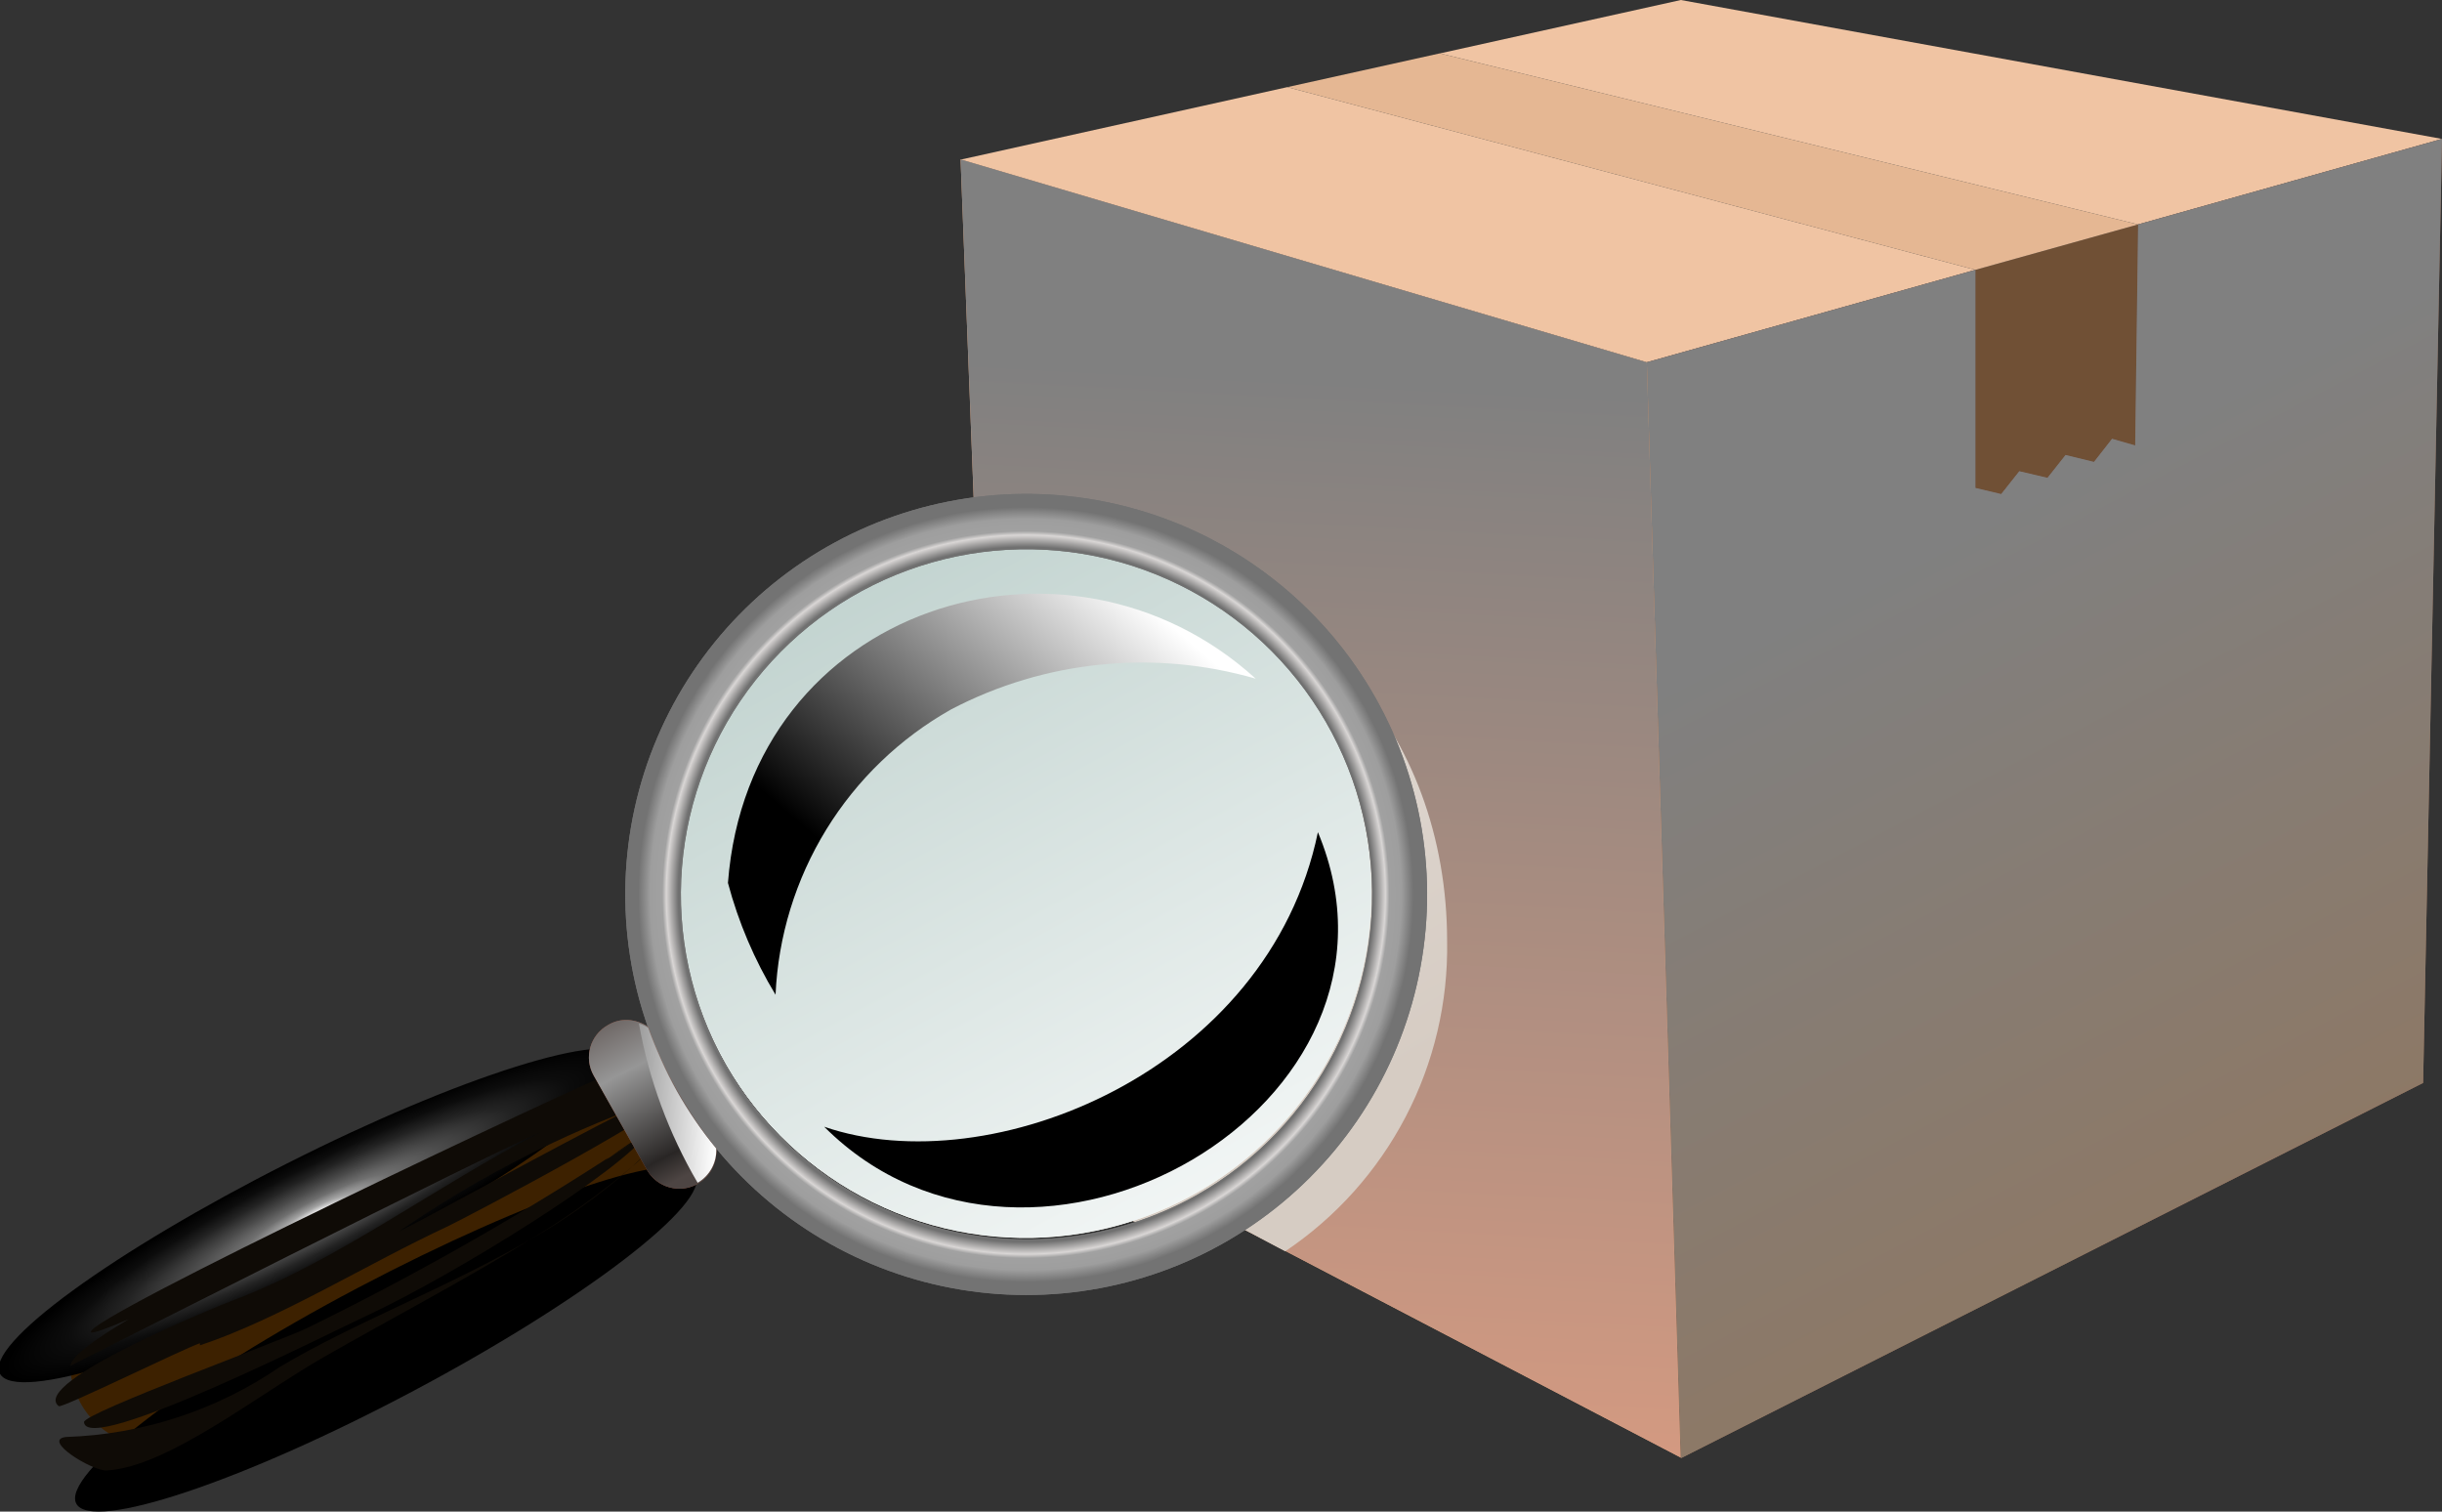 <svg width="231" height="143" viewBox="0 0 231 143" fill="none" xmlns="http://www.w3.org/2000/svg">
<rect x="0" y="0" width="231" height="143" fill="#333333" stroke="none"/>
<path d="M191.012 44.576L189.302 46.737L186.862 46.159V25.529L202.254 21.233L201.977 42.139L199.789 41.511L198.079 43.697L195.388 43.043L193.678 45.204L191.012 44.576Z" fill="#705035"/>
<path d="M202.254 21.233L186.862 25.529L121.775 8.242L136.186 5.051H136.211L202.254 21.233Z" fill="#E5B793"/>
<path d="M231 13.142L202.254 21.233L136.211 5.051L158.997 0L231 13.142Z" fill="#F0C4A3"/>
<path d="M186.862 25.53L155.777 34.274L90.866 15.102L121.775 8.242L186.862 25.53Z" fill="#F0C4A3"/>
<path d="M231 13.142L229.214 102.444L158.997 137.949L155.777 34.274L186.862 25.529V46.159L189.302 46.737L191.012 44.576L193.678 45.204L195.388 43.043L198.079 43.697L199.789 41.51L201.977 42.139L202.254 21.233L231 13.142Z" fill="#936852"/>
<path style="mix-blend-mode:hard-light" d="M231 13.142L229.214 102.444L158.997 137.949L155.777 34.274L186.862 25.529V46.159L189.302 46.737L191.012 44.576L193.678 45.204L195.388 43.043L198.079 43.697L199.789 41.51L201.977 42.139L202.254 21.233L231 13.142Z" fill="url(#paint0_linear)"/>
<path d="M133.294 84.579C133.298 90.784 131.675 96.882 128.586 102.265C125.498 107.648 121.051 112.128 115.689 115.259L158.971 137.874L155.777 34.274L90.866 15.076L92.199 49.526C94.078 49.214 95.978 49.054 97.883 49.049C107.29 49.082 116.301 52.841 122.938 59.501C129.576 66.161 133.3 75.18 133.294 84.579Z" fill="#E9AA81"/>
<path style="mix-blend-mode:hard-light" d="M133.294 84.579C133.298 90.784 131.675 96.882 128.586 102.265C125.498 107.648 121.051 112.128 115.689 115.259L158.971 137.874L155.777 34.274L90.866 15.076L92.199 49.526C94.078 49.214 95.978 49.054 97.883 49.049C107.29 49.082 116.301 52.841 122.938 59.501C129.576 66.161 133.3 75.18 133.294 84.579Z" fill="url(#paint1_linear)"/>
<path d="M112.972 118.526C120.157 114.302 125.755 107.838 128.905 100.127C132.055 92.416 132.584 83.885 130.41 75.844C128.236 67.804 123.48 60.699 116.872 55.622C110.264 50.545 102.17 47.776 93.834 47.742C91.795 47.736 89.76 47.895 87.747 48.219L90.011 106.615L112.972 118.526Z" fill="#E9AA81"/>
<path style="mix-blend-mode:hard-light" d="M112.972 118.526C120.157 114.302 125.755 107.838 128.905 100.127C132.055 92.416 132.584 83.885 130.41 75.844C128.236 67.804 123.48 60.699 116.872 55.622C110.264 50.545 102.17 47.776 93.834 47.742C91.795 47.736 89.76 47.895 87.747 48.219L90.011 106.615L112.972 118.526Z" fill="url(#paint2_linear)"/>
<path style="mix-blend-mode:multiply" d="M88.024 57.014C92.857 54.692 98.153 53.489 103.516 53.496C123.384 53.496 136.89 69.201 136.89 89.052C136.988 94.828 135.638 100.537 132.963 105.659C130.288 110.781 126.372 115.152 121.574 118.375L116.845 115.863L112.897 118.501L89.935 106.465L88.024 57.014Z" fill="url(#paint3_linear)"/>
<path d="M11.519 136.241C9.812 135.523 8.407 134.235 7.545 132.597C6.535 130.674 6.331 128.43 6.977 126.357C7.623 124.284 9.067 122.552 10.991 121.541L57.467 100.359C58.739 99.819 60.168 99.778 61.468 100.246C62.769 100.713 63.844 101.654 64.48 102.88C65.116 104.106 65.265 105.527 64.897 106.857C64.529 108.188 63.672 109.331 62.497 110.058L18.712 136.04C17.608 136.621 16.386 136.942 15.139 136.976C13.892 137.011 12.653 136.76 11.519 136.241Z" fill="#3D2100"/>
<path style="mix-blend-mode:screen" d="M59.303 99.982C60.686 102.721 48.589 111.616 32.242 119.908C15.895 128.2 1.509 132.698 0 129.959C-1.509 127.22 10.815 118.325 27.162 110.058C43.509 101.791 57.844 97.268 59.303 99.982Z" fill="url(#paint4_radial)"/>
<path style="mix-blend-mode:screen" d="M65.792 111.113C67.25 113.802 55.304 122.973 39.133 131.567C22.962 140.16 8.652 144.935 7.218 142.246C5.785 139.557 17.605 130.386 33.877 121.817C50.149 113.249 64.333 108.425 65.792 111.113Z" fill="url(#paint5_radial)"/>
<g style="mix-blend-mode:screen">
<g style="mix-blend-mode:screen">
<path d="M20.9 126.567L18.913 127.27L20.9 126.567Z" fill="#0F0B06"/>
</g>
<g style="mix-blend-mode:screen">
<path d="M18.913 127.27C26.458 124.757 34.732 119.556 42.403 115.988C43.987 115.234 65.591 103.927 64.333 102.897C64.333 102.897 63.453 103.098 62.296 103.65C65.515 101.414 65.641 98.399 59.278 100.886C54.022 102.947 7.998 124.757 8.601 126.014C8.601 126.215 10.01 125.737 12.148 124.808C8.853 126.768 6.715 128.351 6.665 129.205C6.665 129.205 47.131 108.701 51.079 107.143C41.271 112.169 31.89 119.305 22.157 122.973C20.975 123.401 2.716 130.788 5.558 133.024C5.86 133.251 17.278 127.622 18.913 127.069V127.27ZM60.083 102.143L56.285 103.776C58.046 103.022 59.379 102.444 60.083 102.193V102.143ZM59.379 105.032C52.161 108.676 39.51 115.686 37.75 116.491C44.481 111.844 51.742 108.015 59.379 105.083V105.032Z" fill="#0F0B06"/>
</g>
<g style="mix-blend-mode:screen">
<path d="M61.34 107.068C60.029 107.821 58.768 108.66 57.568 109.58C58.825 108.701 60.058 108.048 61.34 107.068Z" fill="#0F0B06"/>
</g>
<g style="mix-blend-mode:screen">
<path d="M57.568 109.505C48.391 115.444 38.867 120.831 29.048 125.637C26.734 126.767 7.897 133.678 7.947 134.532C8.174 137.773 31.538 125.913 34.656 124.481C42.981 120.611 59.152 110.56 61.34 107.068C57.442 109.681 56.914 109.982 57.568 109.505Z" fill="#0F0B06"/>
</g>
<g style="mix-blend-mode:screen">
<path d="M59.831 110.334C56.788 112.923 53.532 115.252 50.098 117.295C53.579 115.324 56.842 112.991 59.831 110.334Z" fill="#0F0B06"/>
</g>
<g style="mix-blend-mode:screen">
<path d="M6.237 135.939C3.898 136.216 8.752 139.181 10.085 139.105C15.819 138.804 24.395 131.944 30.633 128.376C36.87 124.808 43.987 121.064 50.098 117.295C42.101 121.918 33.374 125.185 26.483 129.306C20.506 133.402 13.481 135.704 6.237 135.939Z" fill="#0F0B06"/>
</g>
<g style="mix-blend-mode:screen">
<path d="M61.215 109.028L59.831 110.334C60.359 109.907 60.787 109.48 61.215 109.028Z" fill="#0F0B06"/>
</g>
</g>
<g style="mix-blend-mode:multiply">
<path d="M125.598 68.548C128.741 74.186 130.141 80.628 129.624 87.061C129.106 93.493 126.692 99.629 122.688 104.693C118.683 109.756 113.267 113.522 107.123 115.513C100.979 117.504 94.382 117.633 88.165 115.882C81.948 114.131 76.389 110.58 72.19 105.676C67.991 100.772 65.34 94.735 64.572 88.327C63.803 81.919 64.952 75.428 67.873 69.672C70.793 63.915 75.355 59.153 80.982 55.984C88.569 51.751 97.526 50.696 105.889 53.051C114.253 55.406 121.341 60.979 125.598 68.548Z" fill="#F9F6EE"/>
</g>
<path style="mix-blend-mode:multiply" d="M125.598 68.548C128.741 74.186 130.141 80.628 129.624 87.061C129.106 93.493 126.692 99.629 122.688 104.693C118.683 109.756 113.267 113.522 107.123 115.513C100.979 117.504 94.382 117.633 88.165 115.882C81.948 114.131 76.389 110.58 72.19 105.676C67.991 100.772 65.34 94.735 64.572 88.327C63.803 81.919 64.952 75.428 67.873 69.672C70.793 63.915 75.355 59.153 80.982 55.984C88.569 51.751 97.526 50.696 105.889 53.051C114.253 55.406 121.341 60.979 125.598 68.548Z" fill="url(#paint6_linear)"/>
<g style="mix-blend-mode:screen">
<path style="mix-blend-mode:multiply" d="M68.86 83.524C69.85 87.246 71.366 90.808 73.362 94.102C73.61 88.567 75.264 83.185 78.168 78.464C81.072 73.743 85.13 69.838 89.96 67.115C98.832 62.468 109.158 61.424 118.782 64.201C100.926 47.968 70.847 57.291 68.86 83.524Z" fill="url(#paint7_linear)"/>
</g>
<g style="mix-blend-mode:screen">
<path style="mix-blend-mode:multiply" d="M124.667 78.724C119.989 101.339 93.657 111.993 77.964 106.59C97.707 126.315 135.456 104.505 124.667 78.724Z" fill="url(#paint8_linear)"/>
</g>
<path d="M67.754 108.651C66.362 106.95 65.117 105.134 64.031 103.223C62.952 101.313 62.044 99.312 61.315 97.243C58.153 88.304 58.459 78.506 62.174 69.782C65.889 61.058 72.742 54.042 81.38 50.119C90.019 46.196 99.816 45.652 108.837 48.592C117.858 51.533 125.448 57.746 130.109 66.004C134.769 74.262 136.162 83.966 134.013 93.2C131.863 102.434 126.326 110.528 118.496 115.883C110.666 121.239 101.111 123.467 91.717 122.128C82.323 120.789 73.772 115.98 67.754 108.651ZM113.174 113.073C118.798 109.902 123.355 105.137 126.272 99.381C129.189 93.624 130.334 87.134 129.563 80.728C128.793 74.322 126.14 68.287 121.941 63.385C117.742 58.483 112.183 54.934 105.967 53.185C99.751 51.435 93.156 51.564 87.013 53.555C80.871 55.546 75.456 59.31 71.451 64.373C67.447 69.435 65.033 75.568 64.514 81.999C63.995 88.431 65.393 94.872 68.533 100.51C72.79 108.085 79.882 113.663 88.252 116.018C96.622 118.374 105.585 117.315 113.174 113.073Z" fill="#737373"/>
<path d="M67.754 108.651C66.362 106.95 65.117 105.134 64.031 103.223C62.952 101.313 62.044 99.312 61.315 97.243C58.153 88.304 58.459 78.506 62.174 69.782C65.889 61.058 72.742 54.042 81.38 50.119C90.019 46.196 99.816 45.652 108.837 48.592C117.858 51.533 125.448 57.746 130.109 66.004C134.769 74.262 136.162 83.966 134.013 93.2C131.863 102.434 126.326 110.528 118.496 115.883C110.666 121.239 101.111 123.467 91.717 122.128C82.323 120.789 73.772 115.98 67.754 108.651ZM113.174 113.073C118.798 109.902 123.355 105.137 126.272 99.381C129.189 93.624 130.334 87.134 129.563 80.728C128.793 74.322 126.14 68.287 121.941 63.385C117.742 58.483 112.183 54.934 105.967 53.185C99.751 51.435 93.156 51.564 87.013 53.555C80.871 55.546 75.456 59.31 71.451 64.373C67.447 69.435 65.033 75.568 64.514 81.999C63.995 88.431 65.393 94.872 68.533 100.51C72.79 108.085 79.882 113.663 88.252 116.018C96.622 118.374 105.585 117.315 113.174 113.073Z" fill="url(#paint9_radial)"/>
<path d="M67.753 108.651C67.805 109.326 67.662 110.003 67.341 110.599C67.02 111.196 66.535 111.688 65.942 112.018C65.383 112.329 64.746 112.477 64.107 112.445C63.49 112.418 62.891 112.23 62.37 111.9C61.85 111.569 61.425 111.107 61.139 110.561L60.963 110.259L56.159 101.741C55.932 101.339 55.788 100.896 55.733 100.438C55.679 99.979 55.716 99.515 55.842 99.071C55.968 98.627 56.181 98.212 56.469 97.851C56.756 97.49 57.113 97.189 57.517 96.967C58.077 96.628 58.725 96.462 59.379 96.489C60.071 96.53 60.74 96.755 61.315 97.143C62.043 99.212 62.952 101.213 64.031 103.123C65.112 105.068 66.357 106.918 67.753 108.651Z" fill="#994E37"/>
<path d="M67.753 108.651C67.805 109.326 67.662 110.003 67.341 110.599C67.02 111.196 66.535 111.688 65.942 112.018C65.383 112.329 64.746 112.477 64.107 112.445C63.49 112.418 62.891 112.23 62.37 111.9C61.85 111.569 61.425 111.107 61.139 110.561L60.963 110.259L56.159 101.741C55.932 101.339 55.788 100.896 55.733 100.438C55.679 99.979 55.716 99.515 55.842 99.071C55.968 98.627 56.181 98.212 56.469 97.851C56.756 97.49 57.113 97.189 57.517 96.967C58.077 96.628 58.725 96.462 59.379 96.489C60.071 96.53 60.74 96.755 61.315 97.143C62.043 99.212 62.952 101.213 64.031 103.123C65.112 105.068 66.357 106.918 67.753 108.651Z" fill="url(#paint10_linear)"/>
<path style="mix-blend-mode:multiply" d="M67.753 108.651C66.362 106.95 65.117 105.134 64.031 103.223C62.952 101.313 62.043 99.312 61.315 97.243C61.043 97.061 60.746 96.917 60.435 96.816C61.38 102.13 63.262 107.235 65.993 111.892C66.554 111.563 67.014 111.088 67.325 110.516C67.635 109.945 67.783 109.3 67.753 108.651Z" fill="url(#paint11_linear)"/>
<defs>
<linearGradient id="paint0_linear" x1="231.629" y1="145.412" x2="182.505" y2="51.551" gradientUnits="userSpaceOnUse">
<stop stop-color="#947457"/>
<stop offset="1" stop-color="#808080"/>
</linearGradient>
<linearGradient id="paint1_linear" x1="121.222" y1="145.06" x2="127.121" y2="36.007" gradientUnits="userSpaceOnUse">
<stop stop-color="#DB9C81"/>
<stop offset="1" stop-color="#808080"/>
</linearGradient>
<linearGradient id="paint2_linear" x1="2008.34" y1="3905.47" x2="2008.34" y2="1856.98" gradientUnits="userSpaceOnUse">
<stop stop-color="#DB9C81"/>
<stop offset="1" stop-color="#808080"/>
</linearGradient>
<linearGradient id="paint3_linear" x1="46.426" y1="-21.358" x2="122.304" y2="107.454" gradientUnits="userSpaceOnUse">
<stop stop-color="white"/>
<stop offset="1" stop-color="#D6CCC3"/>
</linearGradient>
<radialGradient id="paint4_radial" cx="0" cy="0" r="1" gradientUnits="userSpaceOnUse" gradientTransform="translate(30.033 114.759) rotate(-117.222) scale(5.513 33.033)">
<stop stop-color="white"/>
<stop offset="0.11" stop-color="#A3A3A3"/>
<stop offset="0.23" stop-color="#6F6F6F"/>
<stop offset="0.4" stop-color="#4B4B4B"/>
<stop offset="0.62" stop-color="#232323"/>
<stop offset="0.8" stop-color="#0C0C0C"/>
<stop offset="1"/>
</radialGradient>
<radialGradient id="paint5_radial" cx="0" cy="0" r="1" gradientUnits="userSpaceOnUse" gradientTransform="translate(17803.1 -17425.5) rotate(-118.245) scale(128.687 428.894)">
<stop stop-color="white"/>
<stop offset="0.11" stop-color="#A3A3A3"/>
<stop offset="0.23" stop-color="#6F6F6F"/>
<stop offset="0.4" stop-color="#4B4B4B"/>
<stop offset="0.62" stop-color="#232323"/>
<stop offset="0.8" stop-color="#0C0C0C"/>
<stop offset="1"/>
</radialGradient>
<linearGradient id="paint6_linear" x1="76.383" y1="46.8" x2="122.441" y2="131.196" gradientUnits="userSpaceOnUse">
<stop stop-color="#BCCFCB"/>
<stop offset="1" stop-color="white"/>
</linearGradient>
<linearGradient id="paint7_linear" x1="81.639" y1="83.083" x2="105.999" y2="55.003" gradientUnits="userSpaceOnUse">
<stop/>
<stop offset="1" stop-color="white"/>
</linearGradient>
<linearGradient id="paint8_linear" x1="-31389.7" y1="840.08" x2="-32189.5" y2="1288.3" gradientUnits="userSpaceOnUse">
<stop/>
<stop offset="1" stop-color="white"/>
</linearGradient>
<radialGradient id="paint9_radial" cx="0" cy="0" r="1" gradientUnits="userSpaceOnUse" gradientTransform="translate(97.039 84.628) rotate(24.251) scale(37.92 37.898)">
<stop offset="0.81" stop-color="#787878"/>
<stop offset="0.87" stop-color="#707070"/>
<stop offset="0.9" stop-color="#D9D6D5"/>
<stop offset="0.91" stop-color="#A1A1A1"/>
<stop offset="0.94" stop-color="#9E9E9E"/>
<stop offset="0.97" stop-color="#737373"/>
</radialGradient>
<linearGradient id="paint10_linear" x1="65.032" y1="111.105" x2="57.453" y2="96.787" gradientUnits="userSpaceOnUse">
<stop stop-color="#4D4543"/>
<stop offset="0.15" stop-color="#292625"/>
<stop offset="0.7" stop-color="#969696"/>
<stop offset="1" stop-color="#6E6765"/>
</linearGradient>
<linearGradient id="paint11_linear" x1="60.133" y1="104.225" x2="67.85" y2="104.488" gradientUnits="userSpaceOnUse">
<stop stop-color="#9C9C9C"/>
<stop offset="1" stop-color="white"/>
</linearGradient>
</defs>
</svg>
